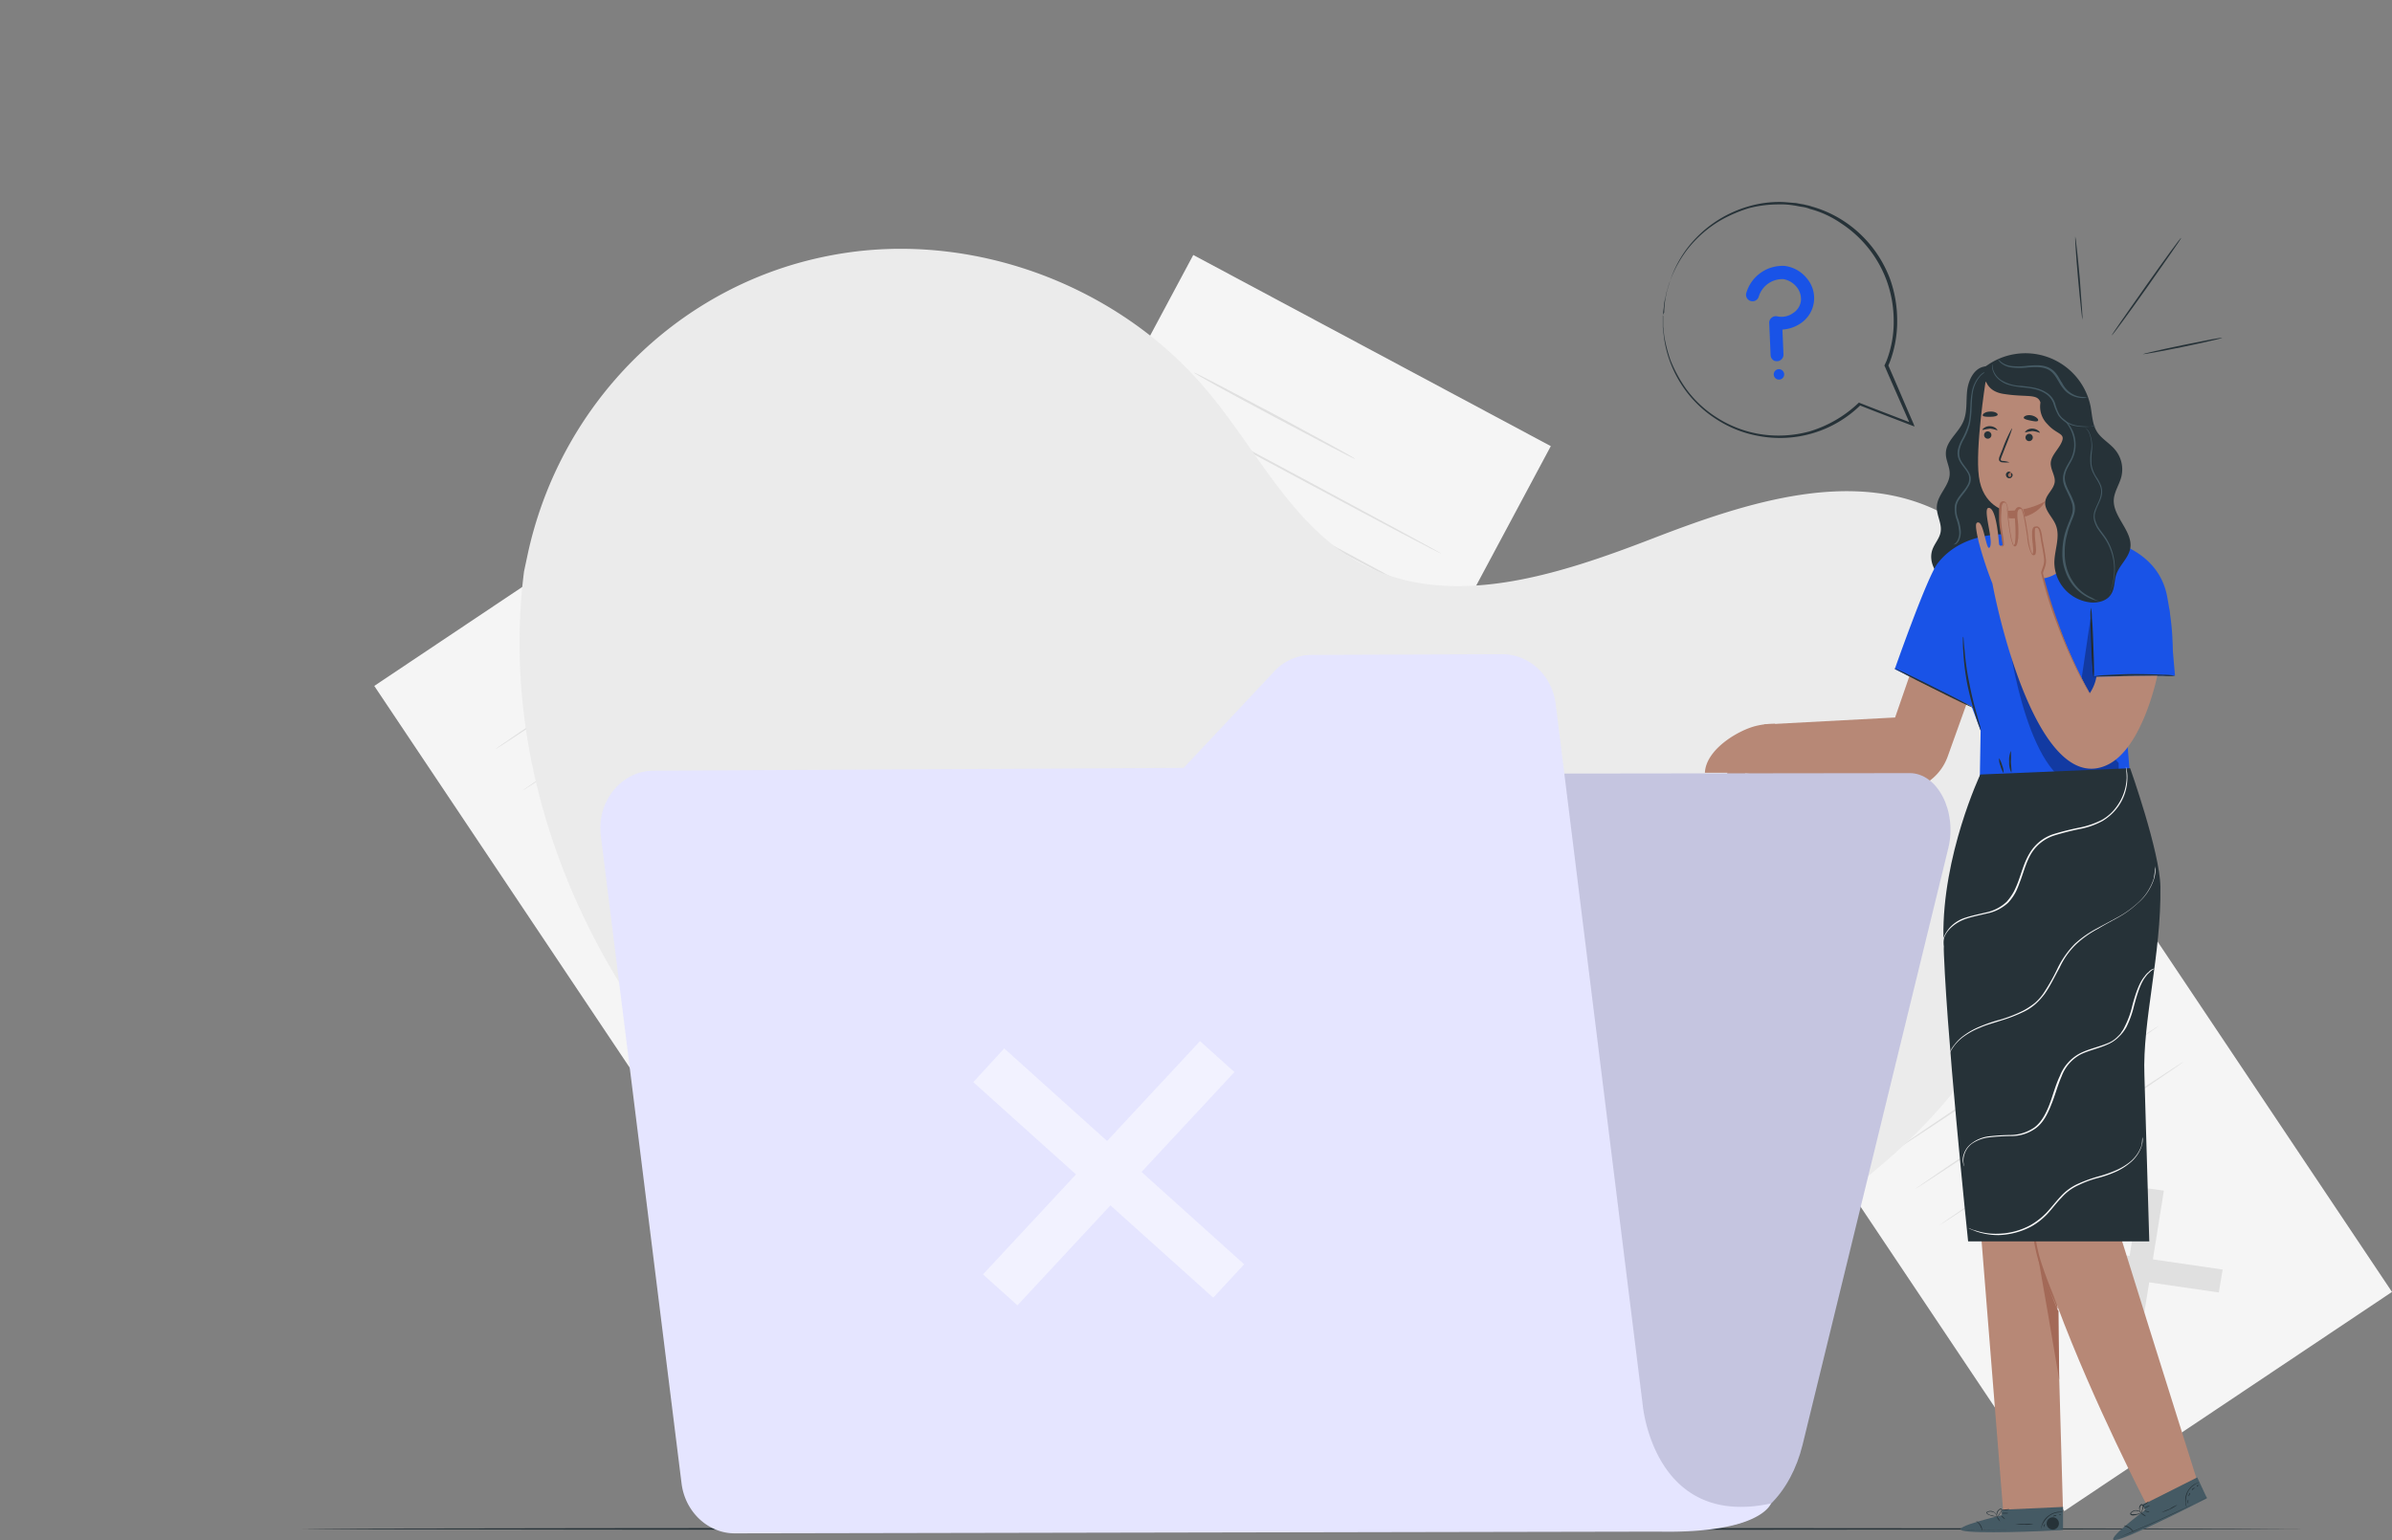 <svg id="_3024050" data-name="3024050" xmlns="http://www.w3.org/2000/svg" width="687.903" height="443.02" viewBox="0 0 687.903 443.02">
  <rect x="0" y="0" width="687.903" height="443.02" fill="#808080" stroke="none"/>
  <g id="Background_Complete">
    <g id="Group_1548" data-name="Group 1548">
      <g id="Group_1532" data-name="Group 1532">
        <rect id="Rectangle_676" data-name="Rectangle 676" width="135" height="198.8" transform="translate(107.635 197.317) rotate(-33.779)" fill="#f5f5f5"/>
      </g>
      <g id="Group_1535" data-name="Group 1535">
        <g id="Group_1533" data-name="Group 1533">
          <path id="Path_7071" data-name="Path 7071" d="M272.4,279.7l-1.3,7.8-55.7-8,1.2-7.9Z" fill="#e0e0e0"/>
        </g>
        <g id="Group_1534" data-name="Group 1534">
          <path id="Path_7072" data-name="Path 7072" d="M244.3,251.5l8,1.2-8.8,54.9-8-1.1Z" fill="#e0e0e0"/>
        </g>
      </g>
      <g id="Group_1537" data-name="Group 1537">
        <g id="Group_1536" data-name="Group 1536">
          <path id="Path_7073" data-name="Path 7073" fill="#fff"/>
        </g>
      </g>
      <g id="Group_1539" data-name="Group 1539">
        <g id="Group_1538" data-name="Group 1538">
          <path id="Path_7074" data-name="Path 7074" d="M193,181.7c.1.1-11.2,7.8-25.1,17.1-14,9.3-25.3,16.8-25.4,16.7s11.2-7.8,25.1-17.1S192.9,181.6,193,181.7Z" fill="#e0e0e0"/>
        </g>
      </g>
      <g id="Group_1541" data-name="Group 1541">
        <g id="Group_1540" data-name="Group 1540">
          <path id="Path_7075" data-name="Path 7075" d="M234.2,171.4c.1.1-18.6,12.8-41.8,28.2-23.1,15.5-42,27.9-42.1,27.8s18.6-12.8,41.8-28.2C215.3,183.7,234.1,171.3,234.2,171.4Z" fill="#e0e0e0"/>
        </g>
      </g>
      <g id="Group_1543" data-name="Group 1543">
        <g id="Group_1542" data-name="Group 1542">
          <path id="Path_7076" data-name="Path 7076" d="M242.5,183.8c.1.1-18.6,12.8-41.8,28.2-23.1,15.5-42,27.9-42.1,27.8s18.6-12.8,41.8-28.2C223.6,196.1,242.4,183.6,242.5,183.8Z" fill="#e0e0e0"/>
        </g>
      </g>
      <g id="Group_1545" data-name="Group 1545">
        <g id="Group_1544" data-name="Group 1544">
          <path id="Path_7077" data-name="Path 7077" d="M250.8,196.1c.1.1-18.6,12.8-41.8,28.2-23.1,15.5-42,27.9-42.1,27.8s18.6-12.8,41.8-28.2S250.7,196,250.8,196.1Z" fill="#e0e0e0"/>
        </g>
      </g>
      <g id="Group_1547" data-name="Group 1547">
        <g id="Group_1546" data-name="Group 1546">
          <path id="Path_7078" data-name="Path 7078" d="M259,208.5c.1.1-18.6,12.8-41.8,28.2-23.1,15.5-42,27.9-42.1,27.8s18.6-12.8,41.8-28.2C240.1,220.8,258.9,208.4,259,208.5Z" fill="#e0e0e0"/>
        </g>
      </g>
    </g>
    <g id="Group_1565" data-name="Group 1565">
      <g id="Group_1549" data-name="Group 1549">
        <rect id="Rectangle_677" data-name="Rectangle 677" width="113.4" height="166.9" transform="translate(500.849 295.971) rotate(-33.779)" fill="#f5f5f5"/>
      </g>
      <g id="Group_1552" data-name="Group 1552">
        <g id="Group_1550" data-name="Group 1550">
          <path id="Path_7079" data-name="Path 7079" d="M639.2,365.2l-1.1,6.6L591.3,365l1.1-6.6Z" fill="#e0e0e0"/>
        </g>
        <g id="Group_1551" data-name="Group 1551">
          <path id="Path_7080" data-name="Path 7080" d="M615.6,341.6l6.7.9-7.4,46.2-6.7-1Z" fill="#e0e0e0"/>
        </g>
      </g>
      <g id="Group_1554" data-name="Group 1554">
        <g id="Group_1553" data-name="Group 1553">
          <path id="Path_7081" data-name="Path 7081" fill="#fff"/>
        </g>
      </g>
      <g id="Group_1556" data-name="Group 1556">
        <g id="Group_1555" data-name="Group 1555">
          <path id="Path_7082" data-name="Path 7082" d="M572.5,282.9c.1.1-9.4,6.6-21.1,14.4s-21.3,14.1-21.4,14,9.4-6.6,21.1-14.4S572.4,282.8,572.5,282.9Z" fill="#e0e0e0"/>
        </g>
      </g>
      <g id="Group_1558" data-name="Group 1558">
        <g id="Group_1557" data-name="Group 1557">
          <path id="Path_7083" data-name="Path 7083" d="M607.1,274.2c.1.1-15.6,10.8-35,23.8s-35.3,23.4-35.3,23.3c-.1-.1,15.6-10.8,35.1-23.8C591.2,284.6,607,274.1,607.1,274.2Z" fill="#e0e0e0"/>
        </g>
      </g>
      <g id="Group_1560" data-name="Group 1560">
        <g id="Group_1559" data-name="Group 1559">
          <path id="Path_7084" data-name="Path 7084" d="M614.1,284.6c.1.1-15.6,10.8-35,23.8s-35.3,23.4-35.3,23.3c-.1-.1,15.6-10.8,35.1-23.8C598.2,295,614,284.5,614.1,284.6Z" fill="#e0e0e0"/>
        </g>
      </g>
      <g id="Group_1562" data-name="Group 1562">
        <g id="Group_1561" data-name="Group 1561">
          <path id="Path_7085" data-name="Path 7085" d="M621,295c.1.1-15.6,10.8-35,23.8s-35.3,23.4-35.3,23.3c-.1-.1,15.6-10.8,35.1-23.8C605.1,305.3,620.9,294.9,621,295Z" fill="#e0e0e0"/>
        </g>
      </g>
      <g id="Group_1564" data-name="Group 1564">
        <g id="Group_1563" data-name="Group 1563">
          <path id="Path_7086" data-name="Path 7086" d="M628,305.4c.1.1-15.6,10.8-35,23.8s-35.3,23.4-35.3,23.3c-.1-.1,15.6-10.8,35.1-23.8C612.1,315.7,627.9,305.3,628,305.4Z" fill="#e0e0e0"/>
        </g>
      </g>
    </g>
    <g id="Group_1582" data-name="Group 1582">
      <g id="Group_1566" data-name="Group 1566">
        <rect id="Rectangle_678" data-name="Rectangle 678" width="116.6" height="171.7" transform="translate(343.169 73.348) rotate(28.139)" fill="#f5f5f5"/>
      </g>
      <g id="Group_1569" data-name="Group 1569">
        <g id="Group_1567" data-name="Group 1567">
          <path id="Path_7087" data-name="Path 7087" d="M347.4,232.4l-6.5,2.2-16.6-45.8,6.6-2.2Z" fill="#e0e0e0"/>
        </g>
        <g id="Group_1568" data-name="Group 1568">
          <path id="Path_7088" data-name="Path 7088" d="M357.4,199.5l2.4,6.6-45.5,15.6-2.3-6.6Z" fill="#e0e0e0"/>
        </g>
      </g>
      <g id="Group_1571" data-name="Group 1571">
        <g id="Group_1570" data-name="Group 1570">
          <path id="Path_7089" data-name="Path 7089" fill="#fff"/>
        </g>
      </g>
      <g id="Group_1573" data-name="Group 1573">
        <g id="Group_1572" data-name="Group 1572">
          <path id="Path_7090" data-name="Path 7090" d="M389.7,132c-.1.2-10.5-5.3-23.3-12.1s-23.1-12.5-23-12.7,10.5,5.3,23.3,12.1C379.5,126.2,389.8,131.8,389.7,132Z" fill="#e0e0e0"/>
        </g>
      </g>
      <g id="Group_1575" data-name="Group 1575">
        <g id="Group_1574" data-name="Group 1574">
          <path id="Path_7091" data-name="Path 7091" d="M414.4,159.2c-.1.2-17.3-8.9-38.5-20.3-21.2-11.3-38.3-20.7-38.3-20.8.1-.2,17.3,8.9,38.5,20.3S414.5,159.1,414.4,159.2Z" fill="#e0e0e0"/>
        </g>
      </g>
      <g id="Group_1577" data-name="Group 1577">
        <g id="Group_1576" data-name="Group 1576">
          <path id="Path_7092" data-name="Path 7092" d="M408.3,170.6c-.1.2-17.3-8.9-38.5-20.3-21.2-11.3-38.3-20.7-38.3-20.8.1-.2,17.3,8.9,38.5,20.3C391.3,161.1,408.4,170.4,408.3,170.6Z" fill="#e0e0e0"/>
        </g>
      </g>
      <g id="Group_1579" data-name="Group 1579">
        <g id="Group_1578" data-name="Group 1578">
          <path id="Path_7093" data-name="Path 7093" d="M402.3,181.9c-.1.2-17.3-8.9-38.5-20.3-21.2-11.3-38.3-20.7-38.3-20.8.1-.2,17.3,8.9,38.5,20.3C385.2,172.4,402.4,181.7,402.3,181.9Z" fill="#e0e0e0"/>
        </g>
      </g>
      <g id="Group_1581" data-name="Group 1581">
        <g id="Group_1580" data-name="Group 1580">
          <path id="Path_7094" data-name="Path 7094" d="M396.2,193.2c-.1.2-17.3-8.9-38.5-20.3-21.2-11.3-38.3-20.7-38.3-20.8.1-.2,17.3,8.9,38.5,20.3C379.2,183.8,396.3,193.1,396.2,193.2Z" fill="#e0e0e0"/>
        </g>
      </g>
    </g>
  </g>
  <g id="Background_Simple">
    <path id="Path_7095" data-name="Path 7095" d="M150.7,164.4c-8.5,67.1,25.9,135.9,80.3,176.1S356.9,394,423.9,384.4c47.8-6.8,95.2-25.6,128.9-60.2s51.5-86.6,37.9-132.9c-5.1-17.5-15.2-34.5-31.2-43.2-25.5-14-57-3.7-84.2,6.8s-58.6,20.9-84.2,7c-19.7-10.7-29.7-32.7-44.2-49.8-24.5-29.1-64.3-44.6-102-39.6a111.875,111.875,0,0,0-14,2.8c-40.1,10.8-70.5,43.7-79.2,84.4Z" fill="#ebebeb"/>
  </g>
  <g id="Floor">
    <g id="Group_1587" data-name="Group 1587">
      <g id="Group_1586" data-name="Group 1586">
        <path id="Path_7097" data-name="Path 7097" d="M663.7,439.8c0,.1-129.3.3-288.7.3-159.5,0-288.7-.1-288.7-.3,0-.1,129.2-.3,288.7-.3C534.4,439.6,663.7,439.7,663.7,439.8Z" fill="#263238"/>
      </g>
    </g>
  </g>
  <g id="Character">
    <g id="Group_1753" data-name="Group 1753">
      <g id="Group_1591" data-name="Group 1591">
        <g id="Group_1588" data-name="Group 1588">
          <path id="Path_7098" data-name="Path 7098" d="M570.4,105.5c-2.9.7-4.4,4.1-4.7,7.1s.1,6.2-1.2,8.9c-1.4,3.1-4.8,5.4-4.9,8.8-.1,2.1,1.2,4,1.1,6.1-.1,3.4-3.6,6-3.7,9.4-.1,2.4,1.5,4.8,1.1,7.2-.3,1.9-1.8,3.4-2.4,5.2-1.2,3.6,1.2,7.5,4.4,9.6a14.584,14.584,0,0,0,12.2,1.5,14.784,14.784,0,0,0,9-8.3c1.8-4.3,1.4-9.2,1-13.8-1.2-14.5-2.1-29-2.7-43.6" fill="#263238"/>
        </g>
        <g id="Group_1590" data-name="Group 1590">
          <g id="Group_1589" data-name="Group 1589">
            <path id="Path_7099" data-name="Path 7099" d="M561.8,156.7c-.1-.1.8-.3,1.3-1.6a4.547,4.547,0,0,0,.3-2.4,14.285,14.285,0,0,0-.7-3.2,9.1,9.1,0,0,1-.5-4.1c.3-1.6,1.4-2.8,2.4-4.1a10.963,10.963,0,0,0,1.4-2.1,3.91,3.91,0,0,0,.2-2.4c-.5-1.6-2.1-2.8-2.9-4.7a4.817,4.817,0,0,1-.2-2.9,11.663,11.663,0,0,1,1-2.6,23.687,23.687,0,0,0,2-4.7c.7-3.2.4-6.2.9-8.7a9.366,9.366,0,0,1,2.5-5.3,3.785,3.785,0,0,1,1.3-.9,4.206,4.206,0,0,0,.5-.2,11.1,11.1,0,0,0-1.7,1.3,9.7,9.7,0,0,0-2.3,5.2c-.2,1.2-.2,2.6-.3,4a25.918,25.918,0,0,1-.5,4.7,18.117,18.117,0,0,1-2,4.8c-.8,1.6-1.4,3.4-.8,5.1s2.2,2.9,2.9,4.8a3.6,3.6,0,0,1-.2,2.7,16.445,16.445,0,0,1-1.4,2.2c-1,1.3-2.1,2.5-2.3,3.9a7.292,7.292,0,0,0,.5,3.9,15.054,15.054,0,0,1,.7,3.3,5.95,5.95,0,0,1-.4,2.5,2.906,2.906,0,0,1-1,1.3A3.126,3.126,0,0,0,561.8,156.7Z" fill="#455a64"/>
          </g>
        </g>
      </g>
      <path id="Path_7100" data-name="Path 7100" d="M554,180.4l-9,26-37.6,2-6.3,14,39.3,4a14.938,14.938,0,0,0,19.7-8.7l10.5-29.3Z" fill="#b78876"/>
      <g id="Group_1596" data-name="Group 1596">
        <g id="Group_1594" data-name="Group 1594">
          <g id="Group_1592" data-name="Group 1592">
            <path id="Path_7101" data-name="Path 7101" d="M631.8,425.7s-27.6-87.6-28.2-90.5c-.5-2.6,10-65.6,11.3-81.9l-37.3,1.4v.3l-15.8.9L576.1,435h17.2l-1.7-59.5c10.6,28.4,25.7,57.3,25.7,57.3Z" fill="#b78876"/>
          </g>
          <g id="Group_1593" data-name="Group 1593">
            <path id="Path_7102" data-name="Path 7102" d="M592.2,396.9c0-.5-.2-19.9-.2-19.9-.2,1.2-6.6-16.8-6.4-17.9C585.7,358.5,592.2,396.9,592.2,396.9Z" fill="#a36957"/>
          </g>
        </g>
        <g id="Group_1595" data-name="Group 1595">
          <path id="Path_7103" data-name="Path 7103" d="M584.8,350.5a5,5,0,0,0-.1,1.1v3a15.023,15.023,0,0,0,.2,2,22.3,22.3,0,0,0,.4,2.3,40.649,40.649,0,0,0,1.4,5.2c1.2,3.6,2.6,6.8,3.6,9.1.5,1,.9,2,1.2,2.7l.5,1s-.1-.4-.3-1c-.2-.7-.6-1.6-1-2.8-.9-2.3-2.2-5.5-3.4-9.1a39.443,39.443,0,0,1-1.4-5.1,22.313,22.313,0,0,1-.4-2.3,15.034,15.034,0,0,1-.2-2c-.1-1.2-.2-2.2-.2-2.9C584.9,350.9,584.9,350.5,584.8,350.5Z" fill="#a36957"/>
        </g>
      </g>
      <g id="Group_1628" data-name="Group 1628">
        <g id="Group_1627" data-name="Group 1627">
          <g id="Group_1598" data-name="Group 1598">
            <g id="Group_1597" data-name="Group 1597">
              <path id="Path_7104" data-name="Path 7104" d="M575.7,435.9v-1.6l17.6-.8v6.6l-1.1.1c-4.8.3-24.5,1.1-27.8.1C560.9,439.3,575.7,435.9,575.7,435.9Z" fill="#455a64"/>
            </g>
          </g>
          <g id="Group_1600" data-name="Group 1600">
            <g id="Group_1599" data-name="Group 1599">
              <path id="Path_7105" data-name="Path 7105" d="M593.6,439.8h-.3a3.085,3.085,0,0,0-.9.1c-.9,0-1.9.1-3.2.1-2.7.1-6.4.2-10.5.2s-7.8,0-10.5-.1c-1.3,0-2.3-.1-3.2-.1h0c.9,0,1.9,0,3.2.1,2.7,0,6.4.1,10.5.1s7.8-.1,10.5-.2c1.3,0,2.3-.1,3.2-.1h.9A.774.774,0,0,1,593.6,439.8Z" fill="#263238"/>
            </g>
          </g>
          <g id="Group_1602" data-name="Group 1602">
            <g id="Group_1601" data-name="Group 1601">
              <path id="Path_7106" data-name="Path 7106" d="M570,440.3a6.761,6.761,0,0,0-.6-1.5,4.245,4.245,0,0,0-1.1-1.2c0-.1.8.3,1.3,1.1S570.1,440.4,570,440.3Z" fill="#263238"/>
            </g>
          </g>
          <g id="Group_1604" data-name="Group 1604">
            <g id="Group_1603" data-name="Group 1603">
              <path id="Path_7107" data-name="Path 7107" d="M575.2,437.7a7.279,7.279,0,0,1-.6-.7,2.5,2.5,0,0,1-.4-.8,7.279,7.279,0,0,1,.6.7A2.5,2.5,0,0,1,575.2,437.7Z" fill="#263238"/>
            </g>
          </g>
          <g id="Group_1606" data-name="Group 1606">
            <g id="Group_1605" data-name="Group 1605">
              <path id="Path_7108" data-name="Path 7108" d="M576.6,437a1.716,1.716,0,0,1-.6-.4c-.3-.3-.5-.5-.5-.6a1.716,1.716,0,0,1,.6.4C576.4,436.7,576.6,436.9,576.6,437Z" fill="#263238"/>
            </g>
          </g>
          <g id="Group_1608" data-name="Group 1608">
            <g id="Group_1607" data-name="Group 1607">
              <path id="Path_7109" data-name="Path 7109" d="M577.5,435.3c0,.1-.4.1-.9.1s-.9,0-.9-.1.4-.1.9-.1S577.5,435.2,577.5,435.3Z" fill="#263238"/>
            </g>
          </g>
          <g id="Group_1610" data-name="Group 1610">
            <g id="Group_1609" data-name="Group 1609">
              <path id="Path_7110" data-name="Path 7110" d="M577.8,434.1c0,.1-.4.3-1,.3a6.268,6.268,0,0,1-1.1-.1c0-.1.5,0,1-.1A6.266,6.266,0,0,0,577.8,434.1Z" fill="#263238"/>
            </g>
          </g>
          <g id="Group_1612" data-name="Group 1612">
            <g id="Group_1611" data-name="Group 1611">
              <path id="Path_7111" data-name="Path 7111" d="M574.6,436.2a3.144,3.144,0,0,1-1.1,0,3.013,3.013,0,0,1-1.2-.3,3.63,3.63,0,0,1-.7-.3l-.3-.3c0-.2,0-.4.2-.4a1.889,1.889,0,0,1,2.5.6c.2.3.3.6.4.7v.3a3.611,3.611,0,0,0-.5-1,1.44,1.44,0,0,0-1-.6,1.9,1.9,0,0,0-1.3.1c-.2.1-.1.3.1.5l.6.3,1.2.3C574.2,436.2,574.6,436.1,574.6,436.2Z" fill="#263238"/>
            </g>
          </g>
          <g id="Group_1614" data-name="Group 1614">
            <g id="Group_1613" data-name="Group 1613">
              <path id="Path_7112" data-name="Path 7112" d="M574.3,436.2a1.116,1.116,0,0,1-.1-.8,1.6,1.6,0,0,1,.3-.8c.2-.2.5-.6.9-.6a.338.338,0,0,1,.3.5.764.764,0,0,1-.2.5c-.2.3-.4.5-.5.7a1.088,1.088,0,0,1-.7.5q.15,0,.6-.6a4.233,4.233,0,0,0,.5-.7c.2-.2.3-.7,0-.7a.935.935,0,0,0-.7.5,1.08,1.08,0,0,0-.3.7A1.256,1.256,0,0,0,574.3,436.2Z" fill="#263238"/>
            </g>
          </g>
          <g id="Group_1616" data-name="Group 1616">
            <g id="Group_1615" data-name="Group 1615">
              <path id="Path_7113" data-name="Path 7113" d="M593.2,435a11.616,11.616,0,0,0-1.3.1,5.194,5.194,0,0,0-2.8,1.2,7.382,7.382,0,0,0-1.8,2.5,4.73,4.73,0,0,0-.3,1.2v-.4a3.709,3.709,0,0,1,.2-.9,5.135,5.135,0,0,1,1.8-2.6,5.8,5.8,0,0,1,2.9-1.2h1A.438.438,0,0,1,593.2,435Z" fill="#263238"/>
            </g>
          </g>
          <g id="Group_1618" data-name="Group 1618">
            <g id="Group_1617" data-name="Group 1617">
              <path id="Path_7114" data-name="Path 7114" d="M584.8,438.4a8.679,8.679,0,0,1-2.6.2,17.733,17.733,0,0,1-2.6-.2,18.34,18.34,0,0,1,2.6,0A18.883,18.883,0,0,1,584.8,438.4Z" fill="#263238"/>
            </g>
          </g>
          <g id="Group_1620" data-name="Group 1620">
            <g id="Group_1619" data-name="Group 1619">
              <path id="Path_7115" data-name="Path 7115" d="M588.2,438.3a4.212,4.212,0,0,0-.2.5,4.2,4.2,0,0,1-.2.5c-.1,0-.1-.3,0-.6Z" fill="#263238"/>
            </g>
          </g>
          <g id="Group_1622" data-name="Group 1622">
            <g id="Group_1621" data-name="Group 1621">
              <path id="Path_7116" data-name="Path 7116" d="M589.5,436.7a1.767,1.767,0,1,1-.4.3A1.725,1.725,0,0,1,589.5,436.7Z" fill="#263238"/>
            </g>
          </g>
          <g id="Group_1624" data-name="Group 1624">
            <g id="Group_1623" data-name="Group 1623">
              <path id="Path_7117" data-name="Path 7117" d="M591.4,436c0,.1-.2.1-.5.1-.3.1-.4.2-.5.2a.683.683,0,0,1,.4-.4C591.1,435.8,591.4,435.9,591.4,436Z" fill="#263238"/>
            </g>
          </g>
          <g id="Group_1626" data-name="Group 1626">
            <g id="Group_1625" data-name="Group 1625">
              <path id="Path_7118" data-name="Path 7118" d="M592.7,435.6c0,.1-.1.1-.2.2s-.3.1-.3,0,.1-.1.2-.2Z" fill="#263238"/>
            </g>
          </g>
        </g>
      </g>
      <g id="Group_1660" data-name="Group 1660">
        <g id="Group_1659" data-name="Group 1659">
          <g id="Group_1630" data-name="Group 1630">
            <g id="Group_1629" data-name="Group 1629">
              <path id="Path_7119" data-name="Path 7119" d="M616.9,434.4l-.7-1.5,15.7-7.9,2.8,6-1,.5c-4.3,2.2-21.9,11.1-25.3,11.5C604.7,443.5,616.9,434.4,616.9,434.4Z" fill="#455a64"/>
            </g>
          </g>
          <g id="Group_1632" data-name="Group 1632">
            <g id="Group_1631" data-name="Group 1631">
              <path id="Path_7120" data-name="Path 7120" d="M634.8,430.6a1.237,1.237,0,0,1-.3.2,5.939,5.939,0,0,1-.8.4c-.8.4-1.7.9-2.8,1.4-2.4,1.2-5.7,2.8-9.5,4.5-3.7,1.7-7.1,3.2-9.6,4.2-1.2.5-2.1.9-2.9,1.2a6.9,6.9,0,0,0-.8.3.774.774,0,0,1-.3.1.438.438,0,0,1,.3-.1,6.886,6.886,0,0,1,.8-.3c.8-.3,1.8-.8,2.9-1.3,2.5-1.1,5.9-2.5,9.6-4.2s7.1-3.3,9.5-4.4c1.1-.5,2.1-1,2.9-1.4.3-.1.5-.3.8-.4C634.7,430.6,634.8,430.6,634.8,430.6Z" fill="#263238"/>
            </g>
          </g>
          <g id="Group_1634" data-name="Group 1634">
            <g id="Group_1633" data-name="Group 1633">
              <path id="Path_7121" data-name="Path 7121" d="M613.5,440.7a7.176,7.176,0,0,0-1.2-1.1,11.942,11.942,0,0,0-1.5-.7c0-.1.8-.1,1.6.5C613.3,440,613.6,440.7,613.5,440.7Z" fill="#263238"/>
            </g>
          </g>
          <g id="Group_1636" data-name="Group 1636">
            <g id="Group_1635" data-name="Group 1635">
              <path id="Path_7122" data-name="Path 7122" d="M617.1,436.2a2.5,2.5,0,0,1-.8-.4c-.4-.3-.7-.5-.7-.6a2.5,2.5,0,0,1,.8.4C616.9,435.9,617.2,436.2,617.1,436.2Z" fill="#263238"/>
            </g>
          </g>
          <g id="Group_1638" data-name="Group 1638">
            <g id="Group_1637" data-name="Group 1637">
              <path id="Path_7123" data-name="Path 7123" d="M618.1,435c0,.1-.3,0-.7-.1a2.489,2.489,0,0,1-.7-.3c0-.1.3,0,.7.1S618.1,434.9,618.1,435Z" fill="#263238"/>
            </g>
          </g>
          <g id="Group_1640" data-name="Group 1640">
            <g id="Group_1639" data-name="Group 1639">
              <path id="Path_7124" data-name="Path 7124" d="M618.2,433.1c0,.1-.3.3-.8.5a4.176,4.176,0,0,1-.9.3c0-.1.3-.3.8-.5S618.2,433,618.2,433.1Z" fill="#263238"/>
            </g>
          </g>
          <g id="Group_1642" data-name="Group 1642">
            <g id="Group_1641" data-name="Group 1641">
              <path id="Path_7125" data-name="Path 7125" d="M618,431.9a3.07,3.07,0,0,1-.8.7c-.5.3-1,.4-1,.3s.4-.2.9-.5S618,431.9,618,431.9Z" fill="#263238"/>
            </g>
          </g>
          <g id="Group_1644" data-name="Group 1644">
            <g id="Group_1643" data-name="Group 1643">
              <path id="Path_7126" data-name="Path 7126" d="M616,435.1l-1,.5a10.371,10.371,0,0,1-1.2.3c-.2,0-.5.1-.7,0a.758.758,0,0,1-.4-.2.446.446,0,0,1,0-.5,2.08,2.08,0,0,1,2.6-.5,3.806,3.806,0,0,1,.6.5,1.236,1.236,0,0,0,.2.3,2.713,2.713,0,0,0-.9-.7,3.6,3.6,0,0,0-1.1-.2,2.725,2.725,0,0,0-1.2.6c-.1.2,0,.4.3.4h.7a5.019,5.019,0,0,0,1.2-.2C615.6,435.2,615.9,435,616,435.1Z" fill="#263238"/>
            </g>
          </g>
          <g id="Group_1646" data-name="Group 1646">
            <g id="Group_1645" data-name="Group 1645">
              <path id="Path_7127" data-name="Path 7127" d="M615.7,435.2a1.117,1.117,0,0,1-.4-.7,2.22,2.22,0,0,1-.1-.9,1.332,1.332,0,0,1,.6-.9c.3-.1.8.4.9.6s-.3.1-.3.2a1.883,1.883,0,0,1-.2.8c-.2.7-.4.9-.5.9a4.535,4.535,0,0,0,.3-.8c.1-.2.1-.5.2-.8,0-.3,0-.7-.3-.6s-.4.5-.5.7a2.134,2.134,0,0,0,0,.8C615.5,435,615.8,435.2,615.7,435.2Z" fill="#263238"/>
            </g>
          </g>
          <g id="Group_1648" data-name="Group 1648">
            <g id="Group_1647" data-name="Group 1647">
              <path id="Path_7128" data-name="Path 7128" d="M632.5,426.4a10.715,10.715,0,0,0-1.2.6,5.591,5.591,0,0,0-2.1,2.2,7.247,7.247,0,0,0-.6,3c.1.8.3,1.3.2,1.3a.438.438,0,0,1-.1-.3,2,2,0,0,1-.2-.9,5.321,5.321,0,0,1,2.7-5.4c.4-.2.7-.3.9-.4A1,1,0,0,1,632.5,426.4Z" fill="#263238"/>
            </g>
          </g>
          <g id="Group_1650" data-name="Group 1650">
            <g id="Group_1649" data-name="Group 1649">
              <path id="Path_7129" data-name="Path 7129" d="M626.2,432.9a12.444,12.444,0,0,1-2.2,1.3,17.187,17.187,0,0,1-2.4.9,16.14,16.14,0,0,1,2.3-1A9.549,9.549,0,0,1,626.2,432.9Z" fill="#263238"/>
            </g>
          </g>
          <g id="Group_1652" data-name="Group 1652">
            <g id="Group_1651" data-name="Group 1651">
              <path id="Path_7130" data-name="Path 7130" d="M629.3,431.5c.1,0,0,.3,0,.5v.5c-.1,0-.2-.2-.2-.5S629.2,431.4,629.3,431.5Z" fill="#263238"/>
            </g>
          </g>
          <g id="Group_1654" data-name="Group 1654">
            <g id="Group_1653" data-name="Group 1653">
              <path id="Path_7131" data-name="Path 7131" d="M629.8,429.5c.1,0,0,.2-.1.5-.1.2-.2.4-.3.4s0-.2.1-.5S629.7,429.4,629.8,429.5Z" fill="#263238"/>
            </g>
          </g>
          <g id="Group_1656" data-name="Group 1656">
            <g id="Group_1655" data-name="Group 1655">
              <path id="Path_7132" data-name="Path 7132" d="M631.2,428c0,.1-.2.2-.4.3-.2.2-.3.4-.4.4s0-.3.2-.5A1.192,1.192,0,0,1,631.2,428Z" fill="#263238"/>
            </g>
          </g>
          <g id="Group_1658" data-name="Group 1658">
            <g id="Group_1657" data-name="Group 1657">
              <path id="Path_7133" data-name="Path 7133" d="M632.2,427.2a.494.494,0,0,1-.1.3c-.1.1-.2.2-.3.1a.494.494,0,0,1,.1-.3C632.1,427.2,632.2,427.1,632.2,427.2Z" fill="#263238"/>
            </g>
          </g>
        </g>
      </g>
      <g id="Group_1683" data-name="Group 1683">
        <g id="Group_1673" data-name="Group 1673">
          <g id="Group_1672" data-name="Group 1672">
            <g id="Group_1665" data-name="Group 1665">
              <g id="Group_1664" data-name="Group 1664">
                <g id="Group_1663" data-name="Group 1663">
                  <g id="Group_1662" data-name="Group 1662">
                    <g id="Group_1661" data-name="Group 1661">
                      <path id="Path_7134" data-name="Path 7134" d="M612.6,223.6l-2.9-35.7,15,.3s.7-5.3-1.5-16.8c-1.4-7.1-6.1-11.4-11.4-14v-.1l-.5-.1a44.583,44.583,0,0,0-13.8-3.6l-18.4.2s-14.1-1.8-21.9,8.3c-3,3.9-12.3,30.4-12.3,30.4L567,203.2l-2.1-14.7s.4,10.6,1.8,14c.8,1.9,2.9,7.7,2.9,7.7l-.3,17.6Z" fill="#1953e7"/>
                    </g>
                  </g>
                </g>
              </g>
            </g>
            <g id="Group_1666" data-name="Group 1666">
              <path id="Path_7135" data-name="Path 7135" d="M602.4,182.8l-2.8,11.6h25.9l-1.7-19.5Z" fill="#1953e7"/>
            </g>
            <g id="Group_1668" data-name="Group 1668">
              <g id="Group_1667" data-name="Group 1667">
                <path id="Path_7136" data-name="Path 7136" d="M625.5,194.4a16.647,16.647,0,0,0-3.4-.3c-2.1-.1-5-.2-8.3-.2-3.2,0-6.2.2-8.3.3a21.146,21.146,0,0,0-3.4.4,30.292,30.292,0,0,0,3.4,0c2.1-.1,5-.1,8.3-.2h8.3A15.189,15.189,0,0,0,625.5,194.4Z" fill="#263238"/>
              </g>
            </g>
            <g id="Group_1670" data-name="Group 1670">
              <g id="Group_1669" data-name="Group 1669">
                <path id="Path_7137" data-name="Path 7137" d="M601.3,174.8a14.322,14.322,0,0,0-.1,3c0,1.8.1,4.4.2,7.1.1,2.8.2,5.3.4,7.1a13.61,13.61,0,0,0,.3,3,14.322,14.322,0,0,0,.1-3c0-1.8-.1-4.4-.2-7.1-.1-2.8-.2-5.3-.4-7.1A12.534,12.534,0,0,0,601.3,174.8Z" fill="#263238"/>
              </g>
            </g>
            <g id="Group_1671" data-name="Group 1671" opacity="0.3">
              <path id="Path_7138" data-name="Path 7138" d="M577.8,184.9s5.7,42.6,21.9,41.4c0,0,7.3-.1,9.6-4.9v-1.9Z"/>
            </g>
          </g>
        </g>
        <g id="Group_1674" data-name="Group 1674" opacity="0.3">
          <path id="Path_7139" data-name="Path 7139" d="M601.3,177.3l-3.1,20.8,2,3.7,3.3-7.2h-1.4Z"/>
        </g>
        <g id="Group_1676" data-name="Group 1676">
          <g id="Group_1675" data-name="Group 1675">
            <path id="Path_7140" data-name="Path 7140" d="M569.7,210.2a3.905,3.905,0,0,1-.4-1c-.3-.7-.6-1.6-1-2.8a93.562,93.562,0,0,1-2.5-9.4,70.479,70.479,0,0,1-1.2-9.7c-.1-1.2-.1-2.3-.1-3s0-1.1.1-1.1.1,1.5.4,4a73.952,73.952,0,0,0,1.4,9.6c.7,3.7,1.6,7,2.3,9.4.3,1.1.6,2.1.8,2.8C569.6,209.8,569.7,210.1,569.7,210.2Z" fill="#263238"/>
          </g>
        </g>
        <g id="Group_1678" data-name="Group 1678">
          <g id="Group_1677" data-name="Group 1677">
            <path id="Path_7141" data-name="Path 7141" d="M576.2,222.4a7.467,7.467,0,0,1-.9-2.1,5,5,0,0,1-.4-2.2,7.467,7.467,0,0,1,.9,2.1A5,5,0,0,1,576.2,222.4Z" fill="#263238"/>
          </g>
        </g>
        <g id="Group_1680" data-name="Group 1680">
          <g id="Group_1679" data-name="Group 1679">
            <path id="Path_7142" data-name="Path 7142" d="M578.4,222.2a6.364,6.364,0,0,1-.6-3.1,6.687,6.687,0,0,1,.5-3.1,26.648,26.648,0,0,1,0,3.1C578.4,220.8,578.6,222.2,578.4,222.2Z" fill="#263238"/>
          </g>
        </g>
        <g id="Group_1682" data-name="Group 1682">
          <g id="Group_1681" data-name="Group 1681">
            <path id="Path_7143" data-name="Path 7143" d="M567.5,203.6c-.1.1-5.2-2.3-11.5-5.5-6.3-3.1-11.3-5.8-11.3-5.9.1-.1,5.2,2.3,11.5,5.5C562.5,200.8,567.6,203.5,567.5,203.6Z" fill="#263238"/>
          </g>
        </g>
      </g>
      <g id="Group_1732" data-name="Group 1732">
        <g id="Group_1714" data-name="Group 1714">
          <g id="Group_1713" data-name="Group 1713">
            <g id="Group_1712" data-name="Group 1712">
              <g id="Group_1711" data-name="Group 1711">
                <g id="Group_1710" data-name="Group 1710">
                  <g id="Group_1686" data-name="Group 1686">
                    <g id="Group_1685" data-name="Group 1685">
                      <g id="Group_1684" data-name="Group 1684">
                        <path id="Path_7144" data-name="Path 7144" d="M576.6,157.3c.1-5.1.1-10.4.1-10.4s-6.5-1.3-7.6-9.8c-1.1-8.1,1.9-27.2,1.9-27.2h0c9.5-3.6,19.3-.3,25.8,7.3h0l-1.6,41.1c-.2,4.8-4.4,8.4-9.5,8.2h0C580.6,166.2,576.5,162.1,576.6,157.3Z" fill="#b78876"/>
                      </g>
                    </g>
                  </g>
                  <g id="Group_1694" data-name="Group 1694">
                    <g id="Group_1689" data-name="Group 1689">
                      <g id="Group_1688" data-name="Group 1688">
                        <g id="Group_1687" data-name="Group 1687">
                          <path id="Path_7145" data-name="Path 7145" d="M570.6,125.1a1.051,1.051,0,1,0,1.1-1A1.028,1.028,0,0,0,570.6,125.1Z" fill="#263238"/>
                        </g>
                      </g>
                    </g>
                    <g id="Group_1693" data-name="Group 1693">
                      <g id="Group_1692" data-name="Group 1692">
                        <g id="Group_1691" data-name="Group 1691">
                          <g id="Group_1690" data-name="Group 1690">
                            <path id="Path_7146" data-name="Path 7146" d="M570.2,123.7a15.046,15.046,0,0,1,2.1-.4,8.478,8.478,0,0,1,2.1.5c.1-.1-.1-.3-.4-.6a2.887,2.887,0,0,0-1.7-.6,2.648,2.648,0,0,0-1.7.5C570.2,123.3,570.1,123.6,570.2,123.7Z" fill="#263238"/>
                          </g>
                        </g>
                      </g>
                    </g>
                  </g>
                  <g id="Group_1702" data-name="Group 1702">
                    <g id="Group_1697" data-name="Group 1697">
                      <g id="Group_1696" data-name="Group 1696">
                        <g id="Group_1695" data-name="Group 1695">
                          <path id="Path_7147" data-name="Path 7147" d="M582.5,125.8a1.051,1.051,0,1,0,1.1-1A1.1,1.1,0,0,0,582.5,125.8Z" fill="#263238"/>
                        </g>
                      </g>
                    </g>
                    <g id="Group_1701" data-name="Group 1701">
                      <g id="Group_1700" data-name="Group 1700">
                        <g id="Group_1699" data-name="Group 1699">
                          <g id="Group_1698" data-name="Group 1698">
                            <path id="Path_7148" data-name="Path 7148" d="M582.4,124.4a15.046,15.046,0,0,1,2.1-.4,8.478,8.478,0,0,1,2.1.5c.1-.1-.1-.3-.4-.6a2.887,2.887,0,0,0-1.7-.6,2.648,2.648,0,0,0-1.7.5C582.5,124.1,582.3,124.3,582.4,124.4Z" fill="#263238"/>
                          </g>
                        </g>
                      </g>
                    </g>
                  </g>
                  <g id="Group_1706" data-name="Group 1706">
                    <g id="Group_1705" data-name="Group 1705">
                      <g id="Group_1704" data-name="Group 1704">
                        <g id="Group_1703" data-name="Group 1703">
                          <path id="Path_7149" data-name="Path 7149" d="M577.9,133a6.665,6.665,0,0,0-1.9-.4c-.3,0-.6-.1-.6-.3-.1-.2.1-.5.2-.9.3-.7.6-1.5.9-2.3,1.3-3.2,2.3-5.9,2.1-5.9a38.913,38.913,0,0,0-2.6,5.7c-.3.8-.6,1.5-.9,2.3a2.166,2.166,0,0,0-.2,1.2,1.2,1.2,0,0,0,.5.5,1.087,1.087,0,0,0,.5.1A10.2,10.2,0,0,0,577.9,133Z" fill="#263238"/>
                        </g>
                      </g>
                    </g>
                  </g>
                  <g id="Group_1709" data-name="Group 1709">
                    <g id="Group_1708" data-name="Group 1708">
                      <g id="Group_1707" data-name="Group 1707">
                        <path id="Path_7150" data-name="Path 7150" d="M576.7,146.9a22.194,22.194,0,0,0,11.5-2.7s-2.9,5.8-11.4,4.8Z" fill="#a36957"/>
                      </g>
                    </g>
                  </g>
                </g>
              </g>
            </g>
          </g>
        </g>
        <g id="Group_1716" data-name="Group 1716">
          <g id="Group_1715" data-name="Group 1715">
            <path id="Path_7151" data-name="Path 7151" d="M586.1,121c-.2.4-1.1.2-2.1,0s-1.9-.4-2-.8.9-1,2.3-.7C585.6,119.8,586.4,120.7,586.1,121Z" fill="#263238"/>
          </g>
        </g>
        <g id="Group_1718" data-name="Group 1718">
          <g id="Group_1717" data-name="Group 1717">
            <path id="Path_7152" data-name="Path 7152" d="M574.5,119.3c-.1.4-1,.6-2.1.6s-2.1,0-2.2-.4.8-1.1,2.1-1.1C573.6,118.3,574.6,118.9,574.5,119.3Z" fill="#263238"/>
          </g>
        </g>
        <g id="Group_1719" data-name="Group 1719">
          <path id="Path_7153" data-name="Path 7153" d="M577.9,135.8c-.2-.1-.5.1-.6.3a.627.627,0,0,0,.2.8.608.608,0,0,0,.8,0,.83.83,0,0,0,.2-.8.63.63,0,0,0-.8-.3" fill="#a36957"/>
        </g>
        <g id="Group_1721" data-name="Group 1721">
          <g id="Group_1720" data-name="Group 1720">
            <path id="Path_7154" data-name="Path 7154" d="M578.2,135.9c.1,0-.2-.3-.7-.2a1.167,1.167,0,0,0-.6.6,1.05,1.05,0,0,0,.4,1.1.9.9,0,0,0,1.1,0,1.033,1.033,0,0,0,.4-.8c-.1-.5-.5-.6-.5-.5a2.18,2.18,0,0,1,.1.6.519.519,0,0,1-.2.4.454.454,0,0,1-.5,0,.764.764,0,0,1-.2-.5c0-.2.1-.3.3-.4C577.9,135.9,578.2,136,578.2,135.9Z" fill="#263238"/>
          </g>
        </g>
        <g id="Group_1731" data-name="Group 1731">
          <g id="Group_1722" data-name="Group 1722">
            <path id="Path_7155" data-name="Path 7155" d="M592.9,127.2c-1,2.3-3.5,4.2-3.1,6.7.2,1.6,1.3,3.2,1.1,4.8-.3,2.1-2.4,3.5-2.7,5.5-.4,2.5,2.1,4.5,3,6.8,1.4,3.4-.4,7.3-.4,10.9a11.658,11.658,0,0,0,10.4,11.4c2.3.2,4.9-.5,6-2.5,1-1.6.8-3.7,1.4-5.5.9-2.7,3.4-4.6,4-7.4,1-5-5.1-9.2-4.7-14.3.2-2.2,1.5-4.1,2.1-6.2a8.816,8.816,0,0,0-1.8-8.1c-1.5-1.8-3.7-3-5-4.9-1.5-2.2-1.5-5-2-7.6a19.13,19.13,0,0,0-30.4-11.2s-1.5,6.6,5.3,7.7,9.9-.2,10.7,2.5a7.094,7.094,0,0,0,2,6.2C591.5,125.1,594.1,124.5,592.9,127.2Z" fill="#263238"/>
          </g>
          <g id="Group_1724" data-name="Group 1724">
            <g id="Group_1723" data-name="Group 1723">
              <path id="Path_7156" data-name="Path 7156" d="M603.7,172.9a2.8,2.8,0,0,1-.6-.1,9.575,9.575,0,0,1-1.7-.5,13.142,13.142,0,0,1-7.4-7.9,14.014,14.014,0,0,1-.9-5.1,22.79,22.79,0,0,1,.7-5.7c.3-1,.6-1.9,1-2.9s.8-1.9,1.1-2.9a5.7,5.7,0,0,0,0-2.9,16.868,16.868,0,0,0-1.1-2.7c-.4-.9-.9-1.8-1.2-2.7a5.663,5.663,0,0,1-.2-2.9c.4-1.9,1.5-3.3,2.2-4.7a9.512,9.512,0,0,0,.9-4.3,10.437,10.437,0,0,0-2.2-5.9,21.419,21.419,0,0,0-1.7-1.7,8.339,8.339,0,0,1,1.9,1.5,9.578,9.578,0,0,1,2.4,6,9.306,9.306,0,0,1-.9,4.5c-.7,1.5-1.8,2.9-2.1,4.6-.4,1.7.5,3.5,1.4,5.3a23.572,23.572,0,0,1,1.2,2.8,5.8,5.8,0,0,1,0,3.2c-.3,1-.8,2-1.1,2.9a15.174,15.174,0,0,0-.9,2.8,18.312,18.312,0,0,0-.7,5.6,14.356,14.356,0,0,0,2.9,8.9,12.4,12.4,0,0,0,5,3.9A6.049,6.049,0,0,0,603.7,172.9Z" fill="#455a64"/>
            </g>
          </g>
          <g id="Group_1726" data-name="Group 1726">
            <g id="Group_1725" data-name="Group 1725">
              <path id="Path_7157" data-name="Path 7157" d="M602.7,122.5s-.5.1-1.5.2a14.474,14.474,0,0,1-4.1-.1,7.621,7.621,0,0,1-5.2-3.2,17.3,17.3,0,0,1-1.4-3.4,5.652,5.652,0,0,0-2.3-2.8c-2.2-1.4-4.8-1.6-7-1.8-2.3-.3-4.4-.7-5.8-1.8a5.652,5.652,0,0,1-2.4-3.3,5.386,5.386,0,0,1-.1-1.1.585.585,0,0,1,.1-.4,8.633,8.633,0,0,0,.2,1.5,5.806,5.806,0,0,0,2.4,3.1,11.643,11.643,0,0,0,5.7,1.6c2.2.3,4.9.4,7.2,1.9A5.818,5.818,0,0,1,591,116a14.2,14.2,0,0,0,1.3,3.3,7.573,7.573,0,0,0,4.9,3.1,21.93,21.93,0,0,0,4,.3C602.2,122.4,602.7,122.4,602.7,122.5Z" fill="#455a64"/>
            </g>
          </g>
          <g id="Group_1728" data-name="Group 1728">
            <g id="Group_1727" data-name="Group 1727">
              <path id="Path_7158" data-name="Path 7158" d="M600.3,114.3a2.9,2.9,0,0,1-1.2.2,7.407,7.407,0,0,1-3.2-.7,7.161,7.161,0,0,1-1.9-1.3,11.6,11.6,0,0,1-1.6-2.1c-.9-1.5-1.8-3.4-3.6-4.2s-3.9-.6-5.6-.5a19.2,19.2,0,0,1-4.8,0,6,6,0,0,1-3-1.3,3.19,3.19,0,0,1-.6-.7c-.1-.2-.2-.3-.1-.3,0,0,.3.3.9.8a6.06,6.06,0,0,0,2.9,1.1,18.874,18.874,0,0,0,4.7-.1c1.8-.1,3.8-.4,5.9.5a5.88,5.88,0,0,1,2.4,2c.6.8,1,1.7,1.5,2.4a7.845,7.845,0,0,0,1.4,2,6.733,6.733,0,0,0,4.7,2.1A9.4,9.4,0,0,0,600.3,114.3Z" fill="#455a64"/>
            </g>
          </g>
          <g id="Group_1730" data-name="Group 1730">
            <g id="Group_1729" data-name="Group 1729">
              <path id="Path_7159" data-name="Path 7159" d="M606.7,170.8c-.1,0,.3-.7.6-1.9a18.1,18.1,0,0,0,.7-5.4,16.5,16.5,0,0,0-2.1-7.6c-.7-1.3-1.8-2.5-2.7-3.9a8.656,8.656,0,0,1-1-2.4,4.993,4.993,0,0,1,.2-2.7c.6-1.7,1.6-3.2,1.8-4.8.3-1.6-.5-3-1.3-4.3a19.824,19.824,0,0,1-1.1-2,8.3,8.3,0,0,1-.6-2.1,15.656,15.656,0,0,1,.1-3.8,9.335,9.335,0,0,0-.5-5.3,4.2,4.2,0,0,0-1.2-1.6l.1.1c.1,0,.2.1.3.2a3.093,3.093,0,0,1,.9,1.2,10.559,10.559,0,0,1,.7,5.4,22.566,22.566,0,0,0-.1,3.7,9.248,9.248,0,0,0,1.6,3.9,13.9,13.9,0,0,1,1.1,2.1,5.394,5.394,0,0,1,.3,2.5c-.2,1.7-1.3,3.2-1.8,4.9a3.973,3.973,0,0,0-.2,2.4,8.488,8.488,0,0,0,.9,2.2c.9,1.4,2,2.6,2.7,3.9a16.424,16.424,0,0,1,2.1,7.9,17.59,17.59,0,0,1-.8,5.4,6.449,6.449,0,0,1-.6,1.4A1.452,1.452,0,0,1,606.7,170.8Z" fill="#455a64"/>
            </g>
          </g>
        </g>
      </g>
      <g id="Group_1742" data-name="Group 1742">
        <g id="Group_1733" data-name="Group 1733">
          <path id="Path_7160" data-name="Path 7160" d="M566,357.1s-6.7-63.8-7.1-87.4,10.6-46.9,10.6-46.9l43.1-1.8s8.5,23.9,8.7,34c.3,19.5-5.2,38.8-4.6,54.3l1.4,47.8" fill="#263238"/>
        </g>
        <g id="Group_1735" data-name="Group 1735">
          <g id="Group_1734" data-name="Group 1734">
            <path id="Path_7161" data-name="Path 7161" d="M619.6,278.6a3.957,3.957,0,0,1-.7.5c-.1.1-.3.2-.4.3l-.4.4a5.47,5.47,0,0,0-1,1.1c-1.4,1.7-2.4,4.7-3.4,8.5a28.261,28.261,0,0,1-2.2,6.1,13.024,13.024,0,0,1-1,1.5c-.2.2-.4.5-.6.7l-.7.7a9.879,9.879,0,0,1-3.2,2.1c-2.4,1.1-5.1,1.6-7.6,2.8a11.8,11.8,0,0,0-5.5,6.3c-1.2,2.7-1.9,5.6-3,8.2-1,2.6-2.3,5.2-4.5,6.8a11.89,11.89,0,0,1-7.1,2.2,60.961,60.961,0,0,0-6.4.4,10.954,10.954,0,0,0-4.8,1.8,6.015,6.015,0,0,0-2.2,3.2,5.693,5.693,0,0,0-.2,2.5c.1.6.3.8.2.8a2.413,2.413,0,0,1-.3-.8,4.34,4.34,0,0,1,.1-2.5,6.262,6.262,0,0,1,2.3-3.3,10.372,10.372,0,0,1,4.9-2,62.757,62.757,0,0,1,6.4-.4,12.218,12.218,0,0,0,6.8-2.2c2-1.5,3.3-4,4.3-6.6s1.7-5.5,3-8.2a12.38,12.38,0,0,1,5.8-6.5c2.6-1.3,5.3-1.8,7.7-2.8a8.3,8.3,0,0,0,3.1-2l.6-.6a3.038,3.038,0,0,0,.5-.7,7.46,7.46,0,0,0,.9-1.5,25.808,25.808,0,0,0,2.2-6c1-3.8,2.1-6.9,3.6-8.6a5.471,5.471,0,0,1,1-1.1c.2-.1.3-.3.4-.4s.3-.2.4-.3A5.456,5.456,0,0,1,619.6,278.6Z" fill="#fafafa"/>
          </g>
        </g>
        <g id="Group_1737" data-name="Group 1737">
          <g id="Group_1736" data-name="Group 1736">
            <path id="Path_7162" data-name="Path 7162" d="M619.8,249.1a6.174,6.174,0,0,0,.1.9,12.9,12.9,0,0,1-.3,2.4,15.429,15.429,0,0,1-4.9,7.5,28.2,28.2,0,0,1-5,3.7c-1.9,1.1-4.1,2.2-6.2,3.5a29.785,29.785,0,0,0-6.4,4.5,22.533,22.533,0,0,0-4.8,6.8c-1.4,2.5-2.6,5.1-4.2,7.4a19.276,19.276,0,0,1-2.7,3,14.61,14.61,0,0,1-3.3,2.2,43.73,43.73,0,0,1-6.7,2.6c-2.1.7-4.1,1.2-5.9,2A21.079,21.079,0,0,0,565,298a12.863,12.863,0,0,0-4.5,5.4s.1-.3.3-.8a7.473,7.473,0,0,1,1.3-2.1,12.1,12.1,0,0,1,2.8-2.7,21.178,21.178,0,0,1,4.5-2.5,45.3,45.3,0,0,1,5.9-2,39.186,39.186,0,0,0,6.6-2.6,22.031,22.031,0,0,0,3.2-2.1,14.233,14.233,0,0,0,2.6-2.9,57.277,57.277,0,0,0,4.1-7.3,26.847,26.847,0,0,1,4.9-6.9,30.335,30.335,0,0,1,6.5-4.5c2.2-1.2,4.3-2.3,6.3-3.4a27.893,27.893,0,0,0,5-3.6,15.786,15.786,0,0,0,4.9-7.3A24.672,24.672,0,0,0,619.8,249.1Z" fill="#fafafa"/>
          </g>
        </g>
        <g id="Group_1739" data-name="Group 1739">
          <g id="Group_1738" data-name="Group 1738">
            <path id="Path_7163" data-name="Path 7163" d="M559.1,273a.31.31,0,0,0-.1-.2,3.929,3.929,0,0,0-.2-.6,5.02,5.02,0,0,1,.1-2.4,9.886,9.886,0,0,1,6.3-5.8c1.8-.6,3.8-1,5.9-1.5a12.394,12.394,0,0,0,6-3.1,16.1,16.1,0,0,0,2.1-3,29.971,29.971,0,0,0,1.5-3.6c.9-2.5,1.6-5.2,3.2-7.7a12.476,12.476,0,0,1,6.5-5.1,74.967,74.967,0,0,1,7.5-1.9,24.852,24.852,0,0,0,6.5-2.2,13.213,13.213,0,0,0,4.4-4,14.789,14.789,0,0,0,2.8-8.1c0-2.1-.3-3.2-.2-3.2a10.262,10.262,0,0,1,.4,3.2,14.311,14.311,0,0,1-2.7,8.3,14.937,14.937,0,0,1-4.5,4.1,22.39,22.39,0,0,1-6.6,2.3,73.257,73.257,0,0,0-7.4,1.9,12.145,12.145,0,0,0-6.3,4.9c-1.5,2.4-2.2,5.1-3.1,7.6-.5,1.3-.9,2.5-1.5,3.7a14.358,14.358,0,0,1-2.2,3.1,12.579,12.579,0,0,1-6.2,3.1c-2.1.5-4.1.9-5.9,1.5-3.5,1.2-5.7,3.6-6.3,5.5a4.923,4.923,0,0,0-.2,2.3A3.528,3.528,0,0,0,559.1,273Z" fill="#fafafa"/>
          </g>
        </g>
        <g id="Group_1741" data-name="Group 1741">
          <g id="Group_1740" data-name="Group 1740">
            <path id="Path_7164" data-name="Path 7164" d="M616.1,327a2.8,2.8,0,0,0,.1.6,6.889,6.889,0,0,1-.2,1.8,10.55,10.55,0,0,1-3.8,5.4,16.952,16.952,0,0,1-4,2.4,32.536,32.536,0,0,1-5,1.7,29.531,29.531,0,0,0-5.4,2,14.14,14.14,0,0,0-4.9,3.6c-1.5,1.5-2.7,3.2-4.1,4.7a19.189,19.189,0,0,1-4.6,3.6,21.391,21.391,0,0,1-9.5,2.5,19.646,19.646,0,0,1-6.5-1.1c-.7-.3-1.3-.5-1.7-.7l-.6-.3a3.224,3.224,0,0,0,.6.2,7.964,7.964,0,0,0,1.7.6,18.375,18.375,0,0,0,6.5.9,20.309,20.309,0,0,0,9.3-2.5,21.026,21.026,0,0,0,4.5-3.5c1.4-1.5,2.6-3.1,4.1-4.7a15.158,15.158,0,0,1,5.1-3.7,40.541,40.541,0,0,1,5.5-2,36.673,36.673,0,0,0,5-1.7,18.066,18.066,0,0,0,3.9-2.2,10.4,10.4,0,0,0,3.8-5.2A20.134,20.134,0,0,0,616.1,327Z" fill="#fafafa"/>
          </g>
        </g>
      </g>
      <g id="Group_1745" data-name="Group 1745">
        <path id="Path_7165" data-name="Path 7165" d="M611.2,194.5l-8.3.2a12.3,12.3,0,0,1-1.9,4.7c-7-12.1-12.4-28.3-13.7-34.8.2-.7.4-1.4.7-2.2a11.568,11.568,0,0,0-.1-3.7c-.2-1.4-.6-3.4-.8-4.3-.4-2.8-.8-3.2-1.8-2.9-1.3.4.5,7.7-.5,7.9-.6.1-1.3-2.4-1.5-4.5s-1.1-8.4-1.8-8.8c-1-.6-1.9.4-1.6,2.4.3,2.1.6,8.2-.5,8.3s-2-10.4-2-10.4.2-2.3-1.1-2.2c-2.3.1-.5,11.1-.3,12.2a.552.552,0,1,1-1.1.1c-.1-.8-.7-10.5-3-10.4-1.8.1,1.4,9.1.4,11.2s-1.7-7.1-3.4-7c-.6,0-1.1.2.1,5.4a106,106,0,0,0,4,12.2c2.7,14.4,14.4,60.7,32.9,52.2,10.3-4.7,14.5-25.7,14.5-25.7Z" fill="#b78876"/>
        <g id="Group_1744" data-name="Group 1744">
          <g id="Group_1743" data-name="Group 1743">
            <path id="Path_7166" data-name="Path 7166" d="M575.7,157.2h.2a.587.587,0,0,0,.4-.6,18.047,18.047,0,0,0-.3-2.7,39.522,39.522,0,0,1-.5-4.3,26.238,26.238,0,0,1,.1-2.7,6.151,6.151,0,0,1,.1-1.4c.1-.5.4-1,.7-.9h0c.4,0,.6.3.7.7a2.879,2.879,0,0,1,.1,1.3h0a65.44,65.44,0,0,0,1.1,8.3c.1.4.2.7.3,1.1.1.2.1.4.2.6.1.1.1.2.2.3a1.38,1.38,0,0,0,.4.3c.4,0,.5-.3.6-.5s.1-.4.2-.6c.1-.4.1-.8.2-1.2a28.037,28.037,0,0,0-.1-5,10.68,10.68,0,0,1-.1-2.5c.1-.4.2-.8.5-.9a.6.6,0,0,1,.4-.1.349.349,0,0,1,.2.1c.1.1.1,0,.1.1a14.952,14.952,0,0,1,.7,2.5c.2.9.3,1.8.5,2.7.1.9.3,1.8.4,2.8a13.732,13.732,0,0,0,.5,2.8,7.835,7.835,0,0,0,.5,1.4,2.506,2.506,0,0,0,.4.7.565.565,0,0,0,.6.2c.3-.1.4-.3.4-.4a4.454,4.454,0,0,0,.1-1.6c0-.5-.1-1-.1-1.5a21.057,21.057,0,0,1-.2-2.5v-1.2a4.332,4.332,0,0,1,.1-.5.1.1,0,0,1,.1-.1h.1c.7-.3.9.6,1.1,1.4a20.029,20.029,0,0,1,.4,2.4c.3,1.6.6,3.1.8,4.6a5.452,5.452,0,0,1-.1,2.2c-.2.7-.5,1.4-.7,2.1v.2a108.421,108.421,0,0,0,4.5,14.5c1.6,4.3,3.2,8,4.6,11s2.6,5.3,3.5,6.9c.4.8.8,1.3,1,1.8a2.475,2.475,0,0,0,.4.6l-.3-.6a18.023,18.023,0,0,0-1-1.8c-.8-1.6-2-4-3.4-7s-2.9-6.7-4.4-11a130.364,130.364,0,0,1-4.4-14.4v.1c.2-.7.5-1.4.7-2.1a4.887,4.887,0,0,0,.1-2.4c-.2-1.6-.5-3.1-.8-4.7-.2-.8-.2-1.6-.4-2.4a5.636,5.636,0,0,0-.4-1.2,1.7,1.7,0,0,0-.6-.6,1.1,1.1,0,0,0-.8,0h-.2a.349.349,0,0,0-.2.1,1.381,1.381,0,0,0-.3.4c-.1.2-.1.5-.2.7V154a21.045,21.045,0,0,0,.2,2.5c0,.5.1,1,.1,1.5a4.889,4.889,0,0,1-.1,1.3c0,.1-.1.1,0,.1h0l-.1-.1a2.186,2.186,0,0,1-.3-.5,6.47,6.47,0,0,1-.4-1.3,23.247,23.247,0,0,1-.5-2.8,26.946,26.946,0,0,0-.4-2.8,25.569,25.569,0,0,0-.5-2.7,9.239,9.239,0,0,0-.8-2.7c0-.1-.2-.3-.3-.4s-.2-.1-.4-.2a1.062,1.062,0,0,0-.8.1,1.71,1.71,0,0,0-.7,1.3,3.3,3.3,0,0,0,0,1.4,5.284,5.284,0,0,1,.1,1.3,40.479,40.479,0,0,1,.1,4.9c0,.4-.1.8-.1,1.2a.764.764,0,0,1-.2.5c0,.1-.1.1-.1.2s-.1,0-.1.1c.1-.1,0,0,0-.1a.349.349,0,0,1-.1-.2c-.1-.2-.1-.3-.2-.5-.1-.4-.2-.7-.3-1.1a65.429,65.429,0,0,1-1.1-8.3h0a3.887,3.887,0,0,0-.2-1.5,2.506,2.506,0,0,0-.4-.7,1.08,1.08,0,0,0-.7-.3h.1a.975.975,0,0,0-.9.4c-.2.2-.2.5-.3.8a7.57,7.57,0,0,0-.1,1.5v2.7a23.419,23.419,0,0,0,.6,4.3c.2,1.2.3,2.1.4,2.7a.4.4,0,0,1-.3.5Z" fill="#a36957"/>
          </g>
        </g>
      </g>
      <path id="Path_7167" data-name="Path 7167" d="M510.5,208.2a22.2,22.2,0,0,0-5.8.7c-5.2,1.4-14.1,6.8-14.4,13.4h6.5s-3.6,7.7-2.6,7c2.8-1.9,8.3-7.4,8.3-7.4Z" fill="#b78876"/>
      <g id="Group_1752" data-name="Group 1752">
        <g id="Group_1747" data-name="Group 1747">
          <g id="Group_1746" data-name="Group 1746">
            <path id="Path_7168" data-name="Path 7168" d="M598.9,92c-.1,0-.7-5.3-1.3-12-.6-6.6-.9-12-.8-12s.7,5.3,1.3,12C598.6,86.7,599,92,598.9,92Z" fill="#263238"/>
          </g>
        </g>
        <g id="Group_1749" data-name="Group 1749">
          <g id="Group_1748" data-name="Group 1748">
            <path id="Path_7169" data-name="Path 7169" d="M627.3,68.4c.1.1-4.3,6.4-9.8,14.2s-10.1,14-10.2,13.9,4.3-6.4,9.8-14.2S627.1,68.3,627.3,68.4Z" fill="#263238"/>
          </g>
        </g>
        <g id="Group_1751" data-name="Group 1751">
          <g id="Group_1750" data-name="Group 1750">
            <path id="Path_7170" data-name="Path 7170" d="M639.1,97.2c0,.1-5.1,1.3-11.4,2.6s-11.5,2.2-11.5,2.1,5.1-1.3,11.4-2.6S639,97,639.1,97.2Z" fill="#263238"/>
          </g>
        </g>
      </g>
    </g>
  </g>
  <g id="Folder">
    <g id="Group_1758" data-name="Group 1758">
      <g id="Group_1754" data-name="Group 1754">
        <path id="Path_7171" data-name="Path 7171" d="M299,234.5,263.6,416.3,259,440.1,495,439c10.6-.1,20-9.5,23.4-23.4L560.3,244c2.6-10.6-3.1-21.6-11.1-21.6l-238.9.3C305,222.5,300.3,227.4,299,234.5Z" fill="#c5c5e0"/>
      </g>
      <g id="Group_1756" data-name="Group 1756">
        <path id="Path_7173" data-name="Path 7173" d="M472.4,404l-25-201.4c-1-8.3-7.6-14.4-15.4-14.4l-54.8.2a14.644,14.644,0,0,0-10.8,4.8l-26,27.7-152.4.8c-9.3,0-16.5,8.9-15.2,18.8L196,426.7c1,8.2,7.6,14.4,15.3,14.4l265.6-.5c29.6.6,32.4-8.1,32.4-8.1C475.4,439.8,472.4,404,472.4,404Z" fill="#e5e5ff"/>
      </g>
      <g id="Group_1757" data-name="Group 1757" opacity="0.5">
        <path id="Path_7174" data-name="Path 7174" d="M357.8,363.7l-8.9,9.6-69-62,8.9-9.7Z" fill="#fff"/>
        <path id="Path_7175" data-name="Path 7175" d="M345.1,299.5l9.9,8.9-62.4,67.1-9.9-8.9Z" fill="#fff"/>
      </g>
    </g>
  </g>
  <g id="Speech_Bubble">
    <g id="Group_1767" data-name="Group 1767">
      <g id="Group_1763" data-name="Group 1763">
        <g id="Group_1760" data-name="Group 1760">
          <g id="Group_1759" data-name="Group 1759">
            <path id="Path_7176" data-name="Path 7176" d="M510.3,103.8a1.878,1.878,0,0,1-1.1-1.6l-.4-9.3a1.8,1.8,0,0,1,.7-1.5,1.875,1.875,0,0,1,1.6-.4,5.663,5.663,0,0,0,4.5-.9,4.932,4.932,0,0,0,2.3-3.4,5.475,5.475,0,0,0-1.1-4,6.3,6.3,0,0,0-3.9-2.4,7.083,7.083,0,0,0-7.1,5,1.868,1.868,0,1,1-3.6-1,10.853,10.853,0,0,1,11.1-7.8,9.785,9.785,0,0,1,6.5,3.8,8.715,8.715,0,0,1-2.1,12.8,10.332,10.332,0,0,1-5.1,1.7l.3,7.2a1.88,1.88,0,0,1-1.8,1.9A2.2,2.2,0,0,1,510.3,103.8Z" fill="#1953e7"/>
          </g>
        </g>
        <g id="Group_1762" data-name="Group 1762">
          <g id="Group_1761" data-name="Group 1761">
            <path id="Path_7177" data-name="Path 7177" d="M513.1,107.6a1.5,1.5,0,1,1-1.6-1.4A1.537,1.537,0,0,1,513.1,107.6Z" fill="#1953e7"/>
          </g>
        </g>
      </g>
      <g id="Group_1766" data-name="Group 1766">
        <g id="Group_1765" data-name="Group 1765">
          <g id="Group_1764" data-name="Group 1764">
            <path id="Path_7178" data-name="Path 7178" d="M478.2,90.7a2.8,2.8,0,0,1,.1-.6c0-.4.1-1,.2-1.8a12.56,12.56,0,0,1,.5-2.9,11.63,11.63,0,0,1,.4-1.8c.2-.6.4-1.3.6-2a35.084,35.084,0,0,1,5-9.5A33.881,33.881,0,0,1,495.5,63a41.07,41.07,0,0,1,7.4-3.1,34.147,34.147,0,0,1,8.5-1.1,22.706,22.706,0,0,1,4.5.3c.8.1,1.5.3,2.3.4a9.766,9.766,0,0,1,2.3.6,28.666,28.666,0,0,1,8.9,4.1,33.4,33.4,0,0,1,13.2,16.6,33.766,33.766,0,0,1,2,11.4,31.084,31.084,0,0,1-2.1,11.7L542,105l-.1.2.1.1c2.5,5.8,5,11.4,7.4,16.9l.4-.5c-5.2-2-10.2-3.9-15-5.8l-.2-.1-.1.1a35.055,35.055,0,0,1-14.1,8.2,33.526,33.526,0,0,1-14.7.7,32.768,32.768,0,0,1-12.3-4.9A31.959,31.959,0,0,1,485,112a39.189,39.189,0,0,1-4.6-8.4,42.57,42.57,0,0,1-1.8-7c-.1-1-.2-1.8-.3-2.6V90.9a.309.309,0,0,1-.1-.2v3.5c.1.8.2,1.6.3,2.6a33.276,33.276,0,0,0,14.8,23.6,32.7,32.7,0,0,0,12.4,5,33.076,33.076,0,0,0,29.4-8.9l-.3.1c4.8,1.9,9.8,3.8,15,5.8l.8.3-.3-.8c-2.4-5.5-4.8-11.2-7.3-16.9v.3l.5-1.2a33.371,33.371,0,0,0,2.1-12,35.508,35.508,0,0,0-2-11.7,34.248,34.248,0,0,0-13.5-16.9,33.588,33.588,0,0,0-9.1-4.1c-.8-.3-1.6-.4-2.3-.6-.8-.1-1.6-.3-2.3-.4-1.6-.1-3.1-.3-4.6-.3a31.513,31.513,0,0,0-8.7,1.2A34.031,34.031,0,0,0,485,71.7a32.748,32.748,0,0,0-4.9,9.7c-.2.7-.4,1.4-.6,2a14.9,14.9,0,0,0-.4,1.8,18.083,18.083,0,0,0-.4,2.9,13.569,13.569,0,0,0-.1,1.8C478.2,90.5,478.2,90.7,478.2,90.7Z" fill="#263238"/>
          </g>
        </g>
      </g>
    </g>
  </g>
</svg>
